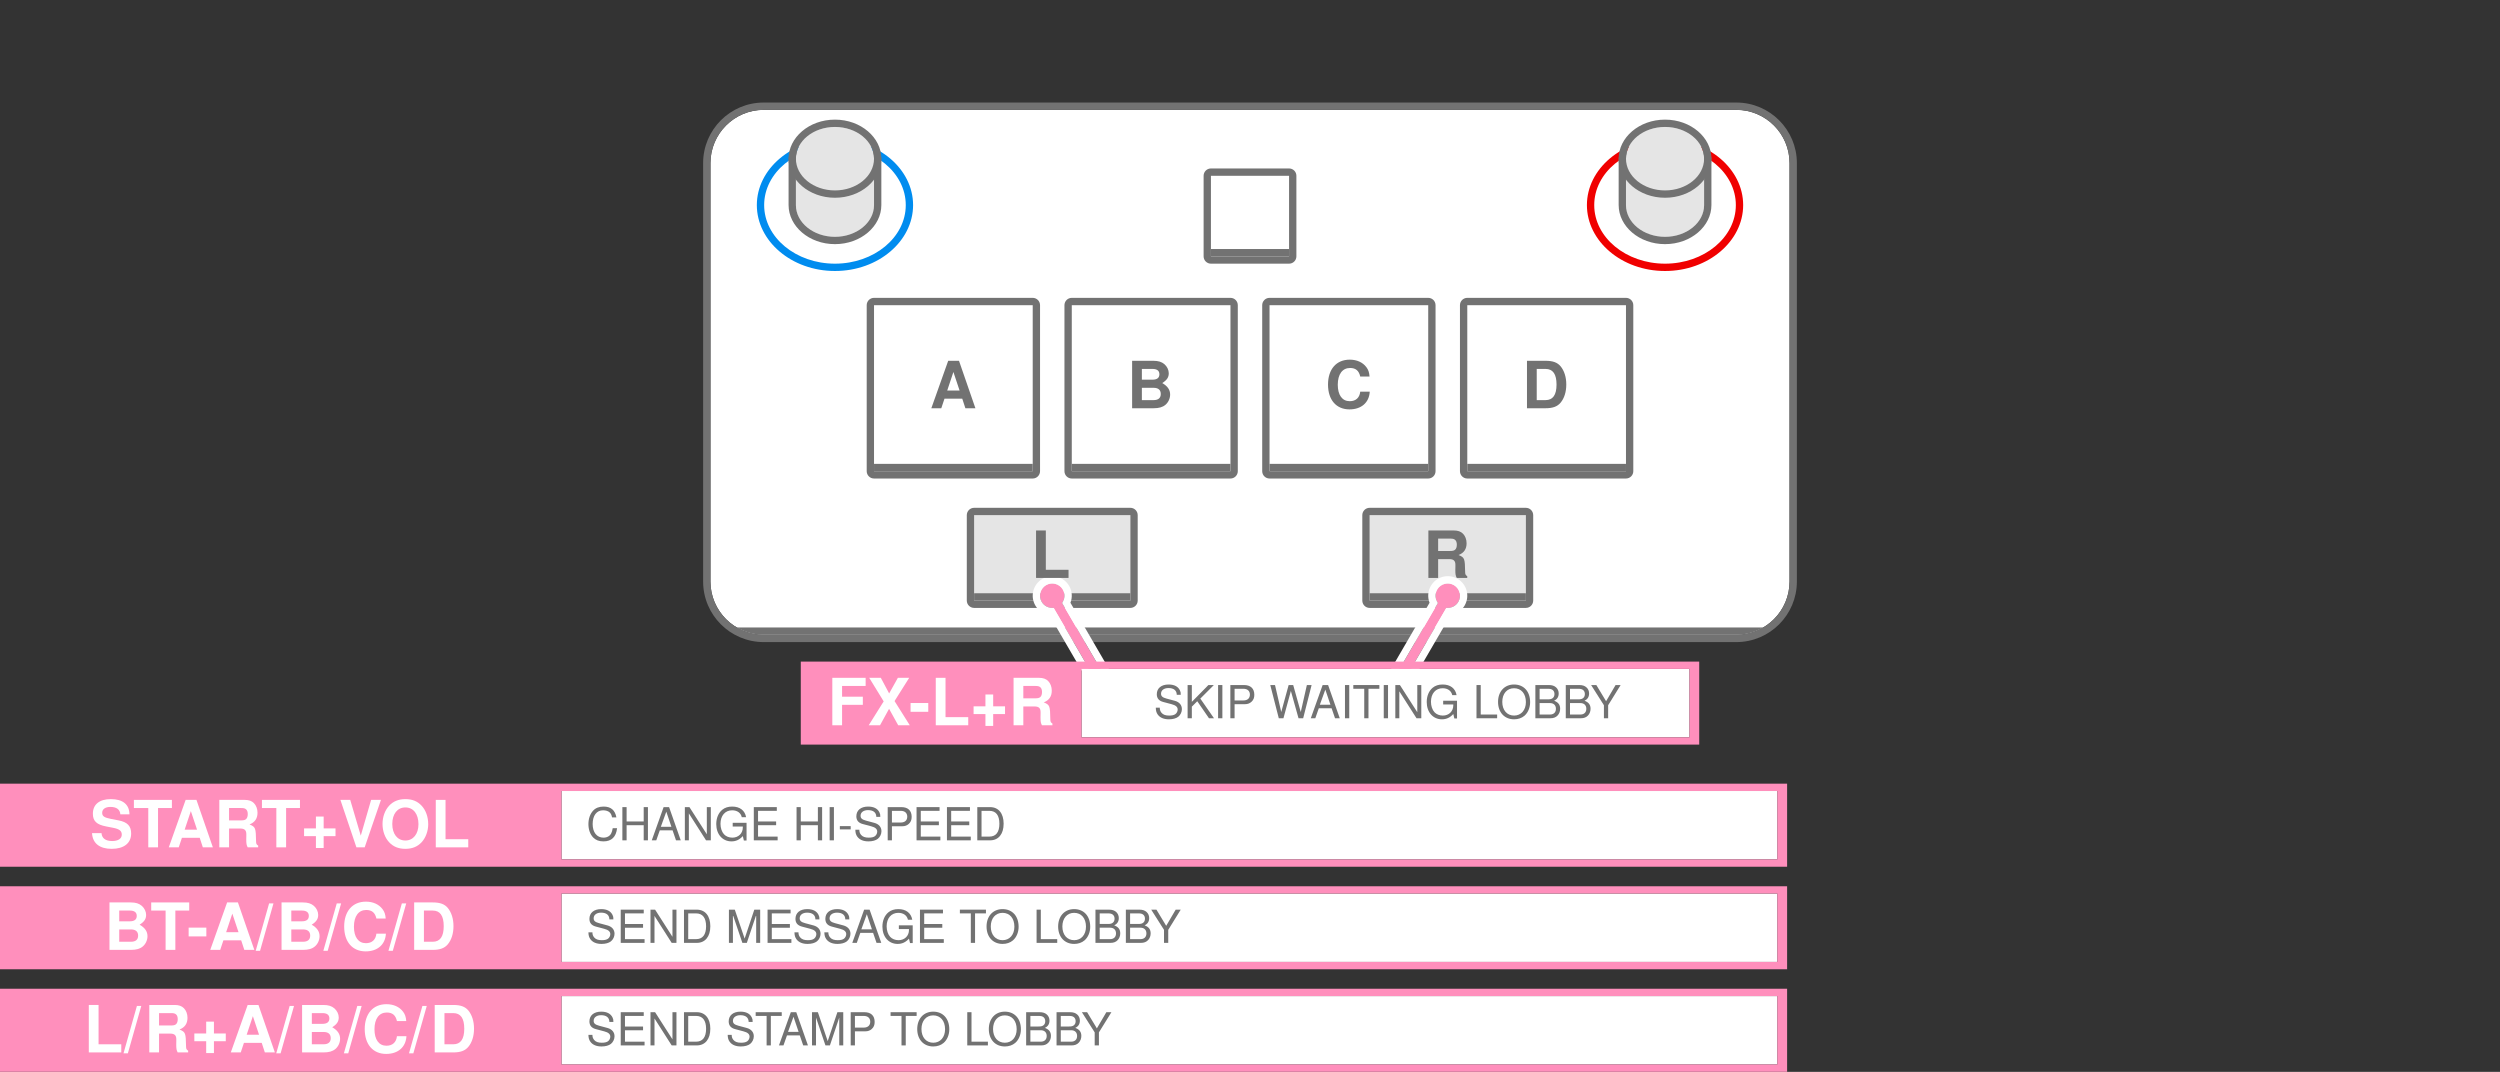 <?xml version="1.0" encoding="UTF-8" standalone="no"?>
<!DOCTYPE svg PUBLIC "-//W3C//DTD SVG 1.1//EN" "http://www.w3.org/Graphics/SVG/1.1/DTD/svg11.dtd">
<svg width="100%" height="100%" viewBox="0 0 3200 1372" version="1.1" xmlns="http://www.w3.org/2000/svg" xmlns:xlink="http://www.w3.org/1999/xlink" xml:space="preserve" xmlns:serif="http://www.serif.com/" style="fill-rule:evenodd;clip-rule:evenodd;stroke-linejoin:round;stroke-miterlimit:2;">
    <rect x="0" y="0" width="3200" height="1372" fill="#333333" stroke="none"/>
    <rect id="MATCHING_LOBBY" x="0" y="0" width="3200" height="1371.88" style="fill:none;"/>
    <clipPath id="_clip1">
        <rect x="0" y="0" width="3200" height="1371.88"/>
    </clipPath>
    <g clip-path="url(#_clip1)">
        <g id="STAMP">
            <rect x="718.75" y="1275" width="1556.25" height="87.5" style="fill:#fff;"/>
            <path d="M2287.5,1371.88L0,1371.88L0,1265.62L2287.5,1265.62L2287.5,1371.88ZM718.75,1362.5C955.393,1362.5 2275,1362.5 2275,1362.5L2275,1275C2224.99,1275 933.85,1275 718.75,1275L718.75,1362.5Z" style="fill:#ff8fbc;"/>
            <path d="M126.161,1286.36L113.672,1286.36L113.672,1347.1L155.245,1347.1L155.245,1336.69L126.161,1336.69L126.161,1286.36Z" style="fill:#fff;fill-rule:nonzero;"/>
            <path d="M175.25,1287.61L158.083,1348.27L163.667,1348.27L180.833,1287.61L175.25,1287.61Z" style="fill:#fff;fill-rule:nonzero;"/>
            <path d="M203.578,1323.02L217.918,1323.02C223.337,1323.02 225.671,1325.18 225.671,1330.19L225.671,1332.69C225.588,1334.27 225.588,1335.77 225.588,1336.69C225.588,1342.44 225.921,1344.19 227.422,1347.1L240.828,1347.1L240.828,1344.86C238.912,1343.78 238.163,1342.53 238.163,1339.86C237.83,1321.93 237.497,1321.1 229.753,1317.77C236.581,1315.11 239.995,1310.19 239.995,1302.77C239.995,1297.93 238.329,1293.52 235.415,1290.52C232.668,1287.69 228.837,1286.36 223.67,1286.36L191.089,1286.36L191.089,1347.1L203.578,1347.1L203.578,1323.02ZM203.578,1312.61L203.578,1296.77L218.668,1296.77C222.253,1296.77 223.67,1297.1 225.254,1298.35C226.755,1299.6 227.505,1301.69 227.505,1304.52C227.505,1307.44 226.755,1309.77 225.254,1311.03C223.837,1312.19 222.253,1312.61 218.668,1312.61L203.578,1312.61Z" style="fill:#fff;fill-rule:nonzero;"/>
            <path d="M288.995,1322.86L273.828,1322.86L273.828,1307.69L263.922,1307.69L263.922,1322.86L248.755,1322.86L248.755,1332.77L263.922,1332.77L263.922,1347.93L273.828,1347.93L273.828,1332.77L288.995,1332.77L288.995,1322.86Z" style="fill:#fff;fill-rule:nonzero;"/>
            <path d="M335,1334.85L339,1347.1L351.833,1347.1L330.833,1286.36L317,1286.36L295.417,1347.1L308.167,1347.1L312.25,1334.85L335,1334.85ZM331.583,1324.44L315.75,1324.44L323.667,1300.69L331.583,1324.44Z" style="fill:#fff;fill-rule:nonzero;"/>
            <path d="M370.75,1287.61L353.583,1348.27L359.167,1348.27L376.333,1287.61L370.75,1287.61Z" style="fill:#fff;fill-rule:nonzero;"/>
            <path d="M386.672,1347.1L414.001,1347.1C421.004,1347.1 425.67,1345.77 429.333,1342.69C432.997,1339.61 435.328,1334.53 435.328,1329.61C435.328,1323.6 432.164,1318.85 425.254,1314.86C431.247,1311.03 433.578,1307.52 433.578,1302.35C433.578,1298.1 431.497,1293.77 428.083,1290.77C424.503,1287.69 420.254,1286.36 413.751,1286.36L386.672,1286.36L386.672,1347.1ZM399.161,1296.77L412.751,1296.77C418.587,1296.77 421.589,1299.1 421.589,1303.6C421.589,1308.19 418.587,1310.53 412.751,1310.53L399.161,1310.53L399.161,1296.77ZM399.161,1320.93L414.085,1320.93C420.17,1320.93 423.339,1323.6 423.339,1328.85C423.339,1334.02 420.17,1336.69 414.084,1336.69L399.161,1336.69L399.161,1320.93Z" style="fill:#fff;fill-rule:nonzero;"/>
            <path d="M457.333,1287.61L440.167,1348.27L445.75,1348.27L462.917,1287.61L457.333,1287.61Z" style="fill:#fff;fill-rule:nonzero;"/>
            <path d="M519.995,1306.93C519.578,1301.68 518.495,1298.35 515.911,1294.93C511.245,1288.77 503.745,1285.36 494.661,1285.36C477.496,1285.36 466.839,1297.6 466.839,1317.27C466.839,1336.86 477.413,1349.02 494.328,1349.02C509.495,1349.02 519.495,1340.27 520.245,1326.36L508.078,1326.36C507.245,1334.11 502.411,1338.53 494.661,1338.53C484.995,1338.53 479.328,1330.69 479.328,1317.44C479.328,1304.02 485.245,1296.02 495.078,1296.02C502.328,1296.02 506.411,1299.52 508.078,1306.93L519.995,1306.93Z" style="fill:#fff;fill-rule:nonzero;"/>
            <path d="M540.667,1287.61L523.5,1348.27L529.083,1348.27L546.25,1287.61L540.667,1287.61Z" style="fill:#fff;fill-rule:nonzero;"/>
            <path d="M556.422,1347.1L580.166,1347.1C589.42,1347.1 595.254,1344.93 599.418,1340.02C604.164,1334.36 606.745,1326.19 606.745,1316.69C606.745,1307.27 604.164,1299.1 599.418,1293.35C595.254,1288.44 589.503,1286.36 580.166,1286.36L556.422,1286.36L556.422,1347.1ZM568.911,1336.69L568.911,1296.77L580.166,1296.77C589.587,1296.77 594.255,1303.35 594.255,1316.77C594.255,1330.11 589.587,1336.69 580.166,1336.69L568.911,1336.69Z" style="fill:#fff;fill-rule:nonzero;"/>
            <path d="M785.14,1308.09C785.14,1305.17 784.965,1304.35 784.033,1302.37C781.703,1297.47 776.744,1294.91 769.566,1294.91C760.23,1294.91 754.462,1299.68 754.462,1307.38C754.462,1312.58 757.2,1315.85 762.797,1317.3L773.359,1320.11C778.786,1321.51 781.179,1323.66 781.179,1326.99C781.179,1329.27 779.953,1331.6 778.144,1332.88C776.452,1334.11 773.768,1334.69 770.325,1334.69C765.657,1334.69 762.564,1333.58 760.522,1331.13C758.948,1329.27 758.249,1327.22 758.307,1324.6L753.179,1324.6C753.237,1328.51 753.995,1331.07 755.685,1333.41C758.598,1337.43 763.498,1339.47 769.975,1339.47C775.051,1339.47 779.194,1338.3 781.936,1336.21C784.79,1333.93 786.596,1330.14 786.596,1326.46C786.596,1321.21 783.334,1317.36 777.561,1315.79L766.882,1312.93C761.747,1311.53 759.88,1309.89 759.88,1306.63C759.88,1302.31 763.673,1299.45 769.391,1299.45C776.16,1299.45 779.953,1302.48 780.011,1308.09L785.14,1308.09Z" style="fill:#727272;fill-rule:nonzero;"/>
            <path d="M799.955,1318.76L823.113,1318.76L823.113,1313.98L799.955,1313.98L799.955,1300.38L823.988,1300.38L823.988,1295.61L794.537,1295.61L794.537,1338.13L825.038,1338.13L825.038,1333.35L799.955,1333.35L799.955,1318.76Z" style="fill:#727272;fill-rule:nonzero;"/>
            <path d="M865.871,1295.61L860.745,1295.61L860.745,1330.37L838.513,1295.61L832.629,1295.61L832.629,1338.13L837.755,1338.13L837.755,1303.65L859.753,1338.13L865.871,1338.13L865.871,1295.61Z" style="fill:#727272;fill-rule:nonzero;"/>
            <path d="M875.504,1338.13L891.892,1338.13C902.628,1338.13 909.213,1330.08 909.213,1316.84C909.213,1303.65 902.687,1295.61 891.892,1295.61L875.504,1295.61L875.504,1338.13ZM880.921,1333.35L880.921,1300.38L890.958,1300.38C899.361,1300.38 903.795,1306.04 903.795,1316.9C903.795,1327.69 899.361,1333.35 890.958,1333.35L880.921,1333.35Z" style="fill:#727272;fill-rule:nonzero;"/>
            <path d="M963.407,1308.09C963.407,1305.17 963.232,1304.35 962.3,1302.37C959.97,1297.47 955.01,1294.91 947.833,1294.91C938.496,1294.91 932.729,1299.68 932.729,1307.38C932.729,1312.58 935.467,1315.85 941.064,1317.3L951.626,1320.11C957.053,1321.51 959.445,1323.66 959.445,1326.99C959.445,1329.27 958.22,1331.6 956.411,1332.88C954.719,1334.11 952.034,1334.69 948.592,1334.69C943.923,1334.69 940.831,1333.58 938.788,1331.13C937.214,1329.27 936.515,1327.22 936.573,1324.6L931.445,1324.6C931.504,1328.51 932.262,1331.07 933.952,1333.41C936.865,1337.43 941.764,1339.47 948.241,1339.47C953.318,1339.47 957.461,1338.3 960.203,1336.21C963.057,1333.93 964.863,1330.14 964.863,1326.46C964.863,1321.21 961.601,1317.36 955.827,1315.79L945.149,1312.93C940.014,1311.53 938.146,1309.89 938.146,1306.63C938.146,1302.31 941.939,1299.45 947.658,1299.45C954.427,1299.45 958.22,1302.48 958.278,1308.09L963.407,1308.09Z" style="fill:#727272;fill-rule:nonzero;"/>
            <path d="M986.68,1300.38L1000.62,1300.38L1000.62,1295.61L967.262,1295.61L967.262,1300.38L981.262,1300.38L981.262,1338.13L986.68,1338.13L986.68,1300.38Z" style="fill:#727272;fill-rule:nonzero;"/>
            <path d="M1023.73,1325.35L1028.1,1338.13L1034.17,1338.13L1019.23,1295.61L1012.23,1295.61L997.067,1338.13L1002.84,1338.13L1007.33,1325.35L1023.73,1325.35ZM1022.21,1320.81L1008.68,1320.81L1015.68,1301.43L1022.21,1320.81Z" style="fill:#727272;fill-rule:nonzero;"/>
            <path d="M1062.28,1338.13L1074.25,1302.49L1074.25,1338.13L1079.37,1338.13L1079.37,1295.61L1071.85,1295.61L1059.48,1332.65L1046.88,1295.61L1039.36,1295.61L1039.36,1338.13L1044.49,1338.13L1044.49,1302.49L1056.57,1338.13L1062.28,1338.13Z" style="fill:#727272;fill-rule:nonzero;"/>
            <path d="M1094.31,1320.1L1107.67,1320.1C1110.99,1320.1 1113.62,1319.11 1115.89,1317.07C1118.46,1314.74 1119.56,1312 1119.56,1308.09C1119.56,1300.09 1114.84,1295.61 1106.44,1295.61L1088.89,1295.61L1088.89,1338.13L1094.31,1338.13L1094.31,1320.1ZM1094.31,1315.33L1094.31,1300.38L1105.62,1300.38C1110.82,1300.38 1113.91,1303.18 1113.91,1307.85C1113.91,1312.52 1110.82,1315.33 1105.62,1315.33L1094.31,1315.33Z" style="fill:#727272;fill-rule:nonzero;"/>
            <path d="M1159.35,1300.38L1173.29,1300.38L1173.29,1295.61L1139.93,1295.61L1139.93,1300.38L1153.93,1300.38L1153.93,1338.13L1159.35,1338.13L1159.35,1300.38Z" style="fill:#727272;fill-rule:nonzero;"/>
            <path d="M1194.53,1294.91C1182.33,1294.91 1174.05,1303.88 1174.05,1317.19C1174.05,1330.55 1182.27,1339.47 1194.58,1339.47C1199.78,1339.47 1204.33,1337.89 1207.77,1334.98C1212.38,1331.07 1215.11,1324.48 1215.11,1317.54C1215.11,1303.83 1207.01,1294.91 1194.53,1294.91ZM1194.53,1299.68C1203.74,1299.68 1209.69,1306.63 1209.69,1317.42C1209.69,1327.69 1203.57,1334.69 1194.58,1334.69C1185.48,1334.69 1179.47,1327.69 1179.47,1317.19C1179.47,1306.68 1185.48,1299.68 1194.53,1299.68Z" style="fill:#727272;fill-rule:nonzero;"/>
            <path d="M1243.52,1295.61L1238.1,1295.61L1238.1,1338.13L1264.52,1338.13L1264.52,1333.35L1243.52,1333.35L1243.52,1295.61Z" style="fill:#727272;fill-rule:nonzero;"/>
            <path d="M1286.17,1294.91C1273.97,1294.91 1265.69,1303.88 1265.69,1317.19C1265.69,1330.55 1273.91,1339.47 1286.23,1339.47C1291.42,1339.47 1295.97,1337.89 1299.41,1334.98C1304.02,1331.07 1306.76,1324.48 1306.76,1317.54C1306.76,1303.83 1298.65,1294.91 1286.17,1294.91ZM1286.17,1299.68C1295.39,1299.68 1301.34,1306.63 1301.34,1317.42C1301.34,1327.69 1295.21,1334.69 1286.23,1334.69C1277.12,1334.69 1271.11,1327.69 1271.11,1317.19C1271.11,1306.68 1277.12,1299.68 1286.17,1299.68Z" style="fill:#727272;fill-rule:nonzero;"/>
            <path d="M1313.47,1338.13L1332.66,1338.13C1336.69,1338.13 1339.66,1337.02 1341.93,1334.57C1344.03,1332.36 1345.2,1329.32 1345.2,1326C1345.2,1320.86 1342.87,1317.77 1337.44,1315.67C1341.35,1313.87 1343.33,1310.77 1343.33,1306.4C1343.33,1303.24 1342.16,1300.56 1339.95,1298.58C1337.68,1296.54 1334.82,1295.61 1330.73,1295.61L1313.47,1295.61L1313.47,1338.13ZM1318.89,1313.92L1318.89,1300.38L1329.39,1300.38C1332.43,1300.38 1334.12,1300.79 1335.58,1301.9C1337.1,1303.07 1337.91,1304.82 1337.91,1307.15C1337.91,1309.49 1337.1,1311.24 1335.58,1312.41C1334.12,1313.52 1332.43,1313.92 1329.39,1313.92L1318.89,1313.92ZM1318.89,1333.35L1318.89,1318.7L1332.13,1318.7C1336.92,1318.7 1339.78,1321.44 1339.78,1326.05C1339.78,1330.61 1336.92,1333.35 1332.13,1333.35L1318.89,1333.35Z" style="fill:#727272;fill-rule:nonzero;"/>
            <path d="M1352.38,1338.13L1371.57,1338.13C1375.59,1338.13 1378.57,1337.02 1380.84,1334.57C1382.94,1332.36 1384.11,1329.32 1384.11,1326C1384.11,1320.86 1381.77,1317.77 1376.35,1315.67C1380.26,1313.87 1382.24,1310.77 1382.24,1306.4C1382.24,1303.24 1381.07,1300.56 1378.86,1298.58C1376.59,1296.54 1373.73,1295.61 1369.64,1295.61L1352.38,1295.61L1352.38,1338.13ZM1357.8,1313.92L1357.8,1300.38L1368.3,1300.38C1371.34,1300.38 1373.03,1300.79 1374.49,1301.9C1376,1303.07 1376.82,1304.82 1376.82,1307.15C1376.82,1309.49 1376,1311.24 1374.49,1312.41C1373.03,1313.52 1371.34,1313.92 1368.3,1313.92L1357.8,1313.92ZM1357.8,1333.35L1357.8,1318.7L1371.04,1318.7C1375.83,1318.7 1378.69,1321.44 1378.69,1326.05C1378.69,1330.61 1375.83,1333.35 1371.04,1333.35L1357.8,1333.35Z" style="fill:#727272;fill-rule:nonzero;"/>
            <path d="M1406.62,1321.45L1422.61,1295.61L1416.13,1295.61L1404,1316.31L1391.52,1295.61L1384.81,1295.61L1401.2,1321.45L1401.2,1338.13L1406.62,1338.13L1406.62,1321.45Z" style="fill:#727272;fill-rule:nonzero;"/>
        </g>
        <g id="MESSAGE">
            <rect x="718.75" y="1143.75" width="1556.25" height="87.5" style="fill:#fff;"/>
            <path d="M2287.5,1240.62L0,1240.62L0,1134.38L2287.5,1134.38L2287.5,1240.62ZM718.75,1231.25C955.393,1231.25 2275,1231.25 2275,1231.25L2275,1143.75C2224.99,1143.75 933.85,1143.75 718.75,1143.75L718.75,1231.25Z" style="fill:#ff8fbc;"/>
            <path d="M140.13,1215.85L167.459,1215.85C174.462,1215.85 179.128,1214.52 182.792,1211.44C186.455,1208.36 188.786,1203.28 188.786,1198.36C188.786,1192.35 185.623,1187.6 178.712,1183.61C184.705,1179.78 187.036,1176.27 187.036,1171.1C187.036,1166.85 184.955,1162.52 181.541,1159.52C177.961,1156.44 173.713,1155.11 167.21,1155.11L140.13,1155.11L140.13,1215.85ZM152.62,1165.52L166.209,1165.52C172.045,1165.52 175.047,1167.85 175.047,1172.35C175.047,1176.94 172.045,1179.28 166.209,1179.28L152.62,1179.28L152.62,1165.52ZM152.62,1189.68L167.543,1189.68C173.629,1189.68 176.797,1192.35 176.797,1197.6C176.797,1202.77 173.629,1205.44 167.543,1205.44L152.62,1205.44L152.62,1189.68Z" style="fill:#fff;fill-rule:nonzero;"/>
            <path d="M224.453,1165.52L242.203,1165.52L242.203,1155.11L193.547,1155.11L193.547,1165.52L211.964,1165.52L211.964,1215.85L224.453,1215.85L224.453,1165.52Z" style="fill:#fff;fill-rule:nonzero;"/>
            <rect x="241.458" y="1187.36" width="22.667" height="11.24" style="fill:#fff;fill-rule:nonzero;"/>
            <path d="M308.708,1203.6L312.708,1215.85L325.542,1215.85L304.542,1155.11L290.708,1155.11L269.125,1215.85L281.875,1215.85L285.958,1203.6L308.708,1203.6ZM305.292,1193.19L289.458,1193.19L297.375,1169.44L305.292,1193.19Z" style="fill:#fff;fill-rule:nonzero;"/>
            <path d="M344.458,1156.36L327.292,1217.02L332.875,1217.02L350.042,1156.36L344.458,1156.36Z" style="fill:#fff;fill-rule:nonzero;"/>
            <path d="M360.38,1215.85L387.709,1215.85C394.712,1215.85 399.378,1214.52 403.042,1211.44C406.705,1208.36 409.036,1203.28 409.036,1198.36C409.036,1192.35 405.873,1187.6 398.962,1183.61C404.955,1179.78 407.286,1176.27 407.286,1171.1C407.286,1166.85 405.205,1162.52 401.791,1159.52C398.211,1156.44 393.963,1155.11 387.46,1155.11L360.38,1155.11L360.38,1215.85ZM372.87,1165.52L386.459,1165.52C392.295,1165.52 395.297,1167.85 395.297,1172.35C395.297,1176.94 392.295,1179.28 386.459,1179.28L372.87,1179.28L372.87,1165.52ZM372.87,1189.68L387.793,1189.68C393.879,1189.68 397.047,1192.35 397.047,1197.6C397.047,1202.77 393.879,1205.44 387.793,1205.44L372.87,1205.44L372.87,1189.68Z" style="fill:#fff;fill-rule:nonzero;"/>
            <path d="M431.042,1156.36L413.875,1217.02L419.458,1217.02L436.625,1156.36L431.042,1156.36Z" style="fill:#fff;fill-rule:nonzero;"/>
            <path d="M493.703,1175.68C493.286,1170.43 492.203,1167.1 489.62,1163.68C484.953,1157.52 477.453,1154.11 468.37,1154.11C451.205,1154.11 440.547,1166.35 440.547,1186.02C440.547,1205.61 451.121,1217.77 468.036,1217.77C483.203,1217.77 493.203,1209.02 493.953,1195.11L481.786,1195.11C480.953,1202.86 476.12,1207.28 468.37,1207.28C458.703,1207.28 453.036,1199.44 453.036,1186.19C453.036,1172.77 458.953,1164.77 468.786,1164.77C476.036,1164.77 480.12,1168.27 481.786,1175.68L493.703,1175.68Z" style="fill:#fff;fill-rule:nonzero;"/>
            <path d="M514.375,1156.36L497.208,1217.02L502.792,1217.02L519.958,1156.36L514.375,1156.36Z" style="fill:#fff;fill-rule:nonzero;"/>
            <path d="M530.13,1215.85L553.874,1215.85C563.128,1215.85 568.963,1213.68 573.126,1208.77C577.872,1203.11 580.453,1194.94 580.453,1185.44C580.453,1176.02 577.872,1167.85 573.126,1162.1C568.963,1157.19 563.212,1155.11 553.874,1155.11L530.13,1155.11L530.13,1215.85ZM542.62,1205.44L542.62,1165.52L553.874,1165.52C563.295,1165.52 567.964,1172.1 567.964,1185.52C567.964,1198.86 563.295,1205.44 553.874,1205.44L542.62,1205.44Z" style="fill:#fff;fill-rule:nonzero;"/>
            <path d="M785.14,1176.84C785.14,1173.92 784.965,1173.1 784.033,1171.12C781.703,1166.22 776.744,1163.66 769.566,1163.66C760.23,1163.66 754.462,1168.43 754.462,1176.13C754.462,1181.33 757.2,1184.6 762.797,1186.05L773.359,1188.86C778.786,1190.26 781.179,1192.41 781.179,1195.74C781.179,1198.02 779.953,1200.35 778.144,1201.63C776.452,1202.86 773.768,1203.44 770.325,1203.44C765.657,1203.44 762.564,1202.33 760.522,1199.88C758.948,1198.02 758.249,1195.97 758.307,1193.35L753.179,1193.35C753.237,1197.26 753.995,1199.82 755.685,1202.16C758.598,1206.18 763.498,1208.22 769.975,1208.22C775.051,1208.22 779.194,1207.05 781.936,1204.96C784.79,1202.68 786.596,1198.89 786.596,1195.21C786.596,1189.96 783.334,1186.11 777.561,1184.54L766.882,1181.68C761.747,1180.28 759.88,1178.64 759.88,1175.38C759.88,1171.06 763.673,1168.2 769.391,1168.2C776.16,1168.2 779.953,1171.23 780.011,1176.84L785.14,1176.84Z" style="fill:#727272;fill-rule:nonzero;"/>
            <path d="M799.955,1187.51L823.113,1187.51L823.113,1182.73L799.955,1182.73L799.955,1169.13L823.988,1169.13L823.988,1164.36L794.537,1164.36L794.537,1206.88L825.038,1206.88L825.038,1202.1L799.955,1202.1L799.955,1187.51Z" style="fill:#727272;fill-rule:nonzero;"/>
            <path d="M865.871,1164.36L860.745,1164.36L860.745,1199.12L838.513,1164.36L832.629,1164.36L832.629,1206.88L837.755,1206.88L837.755,1172.4L859.753,1206.88L865.871,1206.88L865.871,1164.36Z" style="fill:#727272;fill-rule:nonzero;"/>
            <path d="M875.504,1206.88L891.892,1206.88C902.628,1206.88 909.213,1198.83 909.213,1185.59C909.213,1172.4 902.687,1164.36 891.892,1164.36L875.504,1164.36L875.504,1206.88ZM880.921,1202.1L880.921,1169.13L890.958,1169.13C899.361,1169.13 903.795,1174.79 903.795,1185.65C903.795,1196.44 899.361,1202.1 890.958,1202.1L880.921,1202.1Z" style="fill:#727272;fill-rule:nonzero;"/>
            <path d="M955.942,1206.88L967.904,1171.24L967.904,1206.88L973.03,1206.88L973.03,1164.36L965.511,1164.36L953.142,1201.4L940.539,1164.36L933.02,1164.36L933.02,1206.88L938.146,1206.88L938.146,1171.24L950.224,1206.88L955.942,1206.88Z" style="fill:#727272;fill-rule:nonzero;"/>
            <path d="M987.905,1187.51L1011.06,1187.51L1011.06,1182.73L987.905,1182.73L987.905,1169.13L1011.94,1169.13L1011.94,1164.36L982.487,1164.36L982.487,1206.88L1012.99,1206.88L1012.99,1202.1L987.905,1202.1L987.905,1187.51Z" style="fill:#727272;fill-rule:nonzero;"/>
            <path d="M1048.87,1176.84C1048.87,1173.92 1048.69,1173.1 1047.76,1171.12C1045.43,1166.22 1040.47,1163.66 1033.29,1163.66C1023.96,1163.66 1018.19,1168.43 1018.19,1176.13C1018.19,1181.33 1020.93,1184.6 1026.52,1186.05L1037.08,1188.86C1042.51,1190.26 1044.9,1192.41 1044.9,1195.74C1044.9,1198.02 1043.68,1200.35 1041.87,1201.63C1040.18,1202.86 1037.49,1203.44 1034.05,1203.44C1029.38,1203.44 1026.29,1202.33 1024.25,1199.88C1022.67,1198.02 1021.97,1195.97 1022.03,1193.35L1016.9,1193.35C1016.96,1197.26 1017.72,1199.82 1019.41,1202.16C1022.32,1206.18 1027.22,1208.22 1033.7,1208.22C1038.78,1208.22 1042.92,1207.05 1045.66,1204.96C1048.52,1202.68 1050.32,1198.89 1050.32,1195.21C1050.32,1189.96 1047.06,1186.11 1041.29,1184.54L1030.61,1181.68C1025.47,1180.28 1023.61,1178.64 1023.61,1175.38C1023.61,1171.06 1027.4,1168.2 1033.12,1168.2C1039.88,1168.2 1043.68,1171.23 1043.74,1176.84L1048.87,1176.84Z" style="fill:#727272;fill-rule:nonzero;"/>
            <path d="M1087.13,1176.84C1087.13,1173.92 1086.96,1173.1 1086.03,1171.12C1083.69,1166.22 1078.74,1163.66 1071.56,1163.66C1062.22,1163.66 1056.45,1168.43 1056.45,1176.13C1056.45,1181.33 1059.19,1184.6 1064.79,1186.05L1075.35,1188.86C1080.78,1190.26 1083.17,1192.41 1083.17,1195.74C1083.17,1198.02 1081.94,1200.35 1080.14,1201.63C1078.44,1202.86 1075.76,1203.44 1072.32,1203.44C1067.65,1203.44 1064.56,1202.33 1062.51,1199.88C1060.94,1198.02 1060.24,1195.97 1060.3,1193.35L1055.17,1193.35C1055.23,1197.26 1055.99,1199.82 1057.68,1202.16C1060.59,1206.18 1065.49,1208.22 1071.97,1208.22C1077.04,1208.22 1081.19,1207.05 1083.93,1204.96C1086.78,1202.68 1088.59,1198.89 1088.59,1195.21C1088.59,1189.96 1085.33,1186.11 1079.55,1184.54L1068.87,1181.68C1063.74,1180.28 1061.87,1178.64 1061.87,1175.38C1061.87,1171.06 1065.66,1168.2 1071.38,1168.2C1078.15,1168.2 1081.94,1171.23 1082,1176.84L1087.13,1176.84Z" style="fill:#727272;fill-rule:nonzero;"/>
            <path d="M1117.58,1194.1L1121.96,1206.88L1128.03,1206.88L1113.09,1164.36L1106.09,1164.36L1090.92,1206.88L1096.7,1206.88L1101.19,1194.1L1117.58,1194.1ZM1116.07,1189.56L1102.53,1189.56L1109.53,1170.18L1116.07,1189.56Z" style="fill:#727272;fill-rule:nonzero;"/>
            <path d="M1168.27,1184.42L1150.54,1184.42L1150.54,1189.2L1163.49,1189.2L1163.49,1190.37C1163.49,1197.95 1157.89,1203.44 1150.13,1203.44C1145.81,1203.44 1141.9,1201.87 1139.4,1199.12C1136.6,1196.09 1134.9,1191.01 1134.9,1185.76C1134.9,1175.32 1140.86,1168.43 1149.84,1168.43C1156.31,1168.43 1160.98,1171.76 1162.15,1177.25L1167.69,1177.25C1166.17,1168.61 1159.64,1163.66 1149.9,1163.66C1144.7,1163.66 1140.51,1165 1137.18,1167.74C1132.23,1171.82 1129.49,1178.41 1129.49,1186.06C1129.49,1199.12 1137.47,1208.22 1148.96,1208.22C1154.74,1208.22 1159.29,1206.06 1163.49,1201.46L1164.83,1207.11L1168.27,1207.11L1168.27,1184.42Z" style="fill:#727272;fill-rule:nonzero;"/>
            <path d="M1182.97,1187.51L1206.13,1187.51L1206.13,1182.73L1182.97,1182.73L1182.97,1169.13L1207.01,1169.13L1207.01,1164.36L1177.55,1164.36L1177.55,1206.88L1208.06,1206.88L1208.06,1202.1L1182.97,1202.1L1182.97,1187.51Z" style="fill:#727272;fill-rule:nonzero;"/>
            <path d="M1248.07,1169.13L1262.01,1169.13L1262.01,1164.36L1228.65,1164.36L1228.65,1169.13L1242.65,1169.13L1242.65,1206.88L1248.07,1206.88L1248.07,1169.13Z" style="fill:#727272;fill-rule:nonzero;"/>
            <path d="M1283.25,1163.66C1271.06,1163.66 1262.78,1172.63 1262.78,1185.94C1262.78,1199.3 1271,1208.22 1283.31,1208.22C1288.5,1208.22 1293.05,1206.64 1296.5,1203.73C1301.1,1199.82 1303.84,1193.23 1303.84,1186.29C1303.84,1172.58 1295.74,1163.66 1283.25,1163.66ZM1283.25,1168.43C1292.47,1168.43 1298.42,1175.38 1298.42,1186.17C1298.42,1196.44 1292.29,1203.44 1283.31,1203.44C1274.21,1203.44 1268.2,1196.44 1268.2,1185.94C1268.2,1175.43 1274.21,1168.43 1283.25,1168.43Z" style="fill:#727272;fill-rule:nonzero;"/>
            <path d="M1332.25,1164.36L1326.83,1164.36L1326.83,1206.88L1353.25,1206.88L1353.25,1202.1L1332.25,1202.1L1332.25,1164.36Z" style="fill:#727272;fill-rule:nonzero;"/>
            <path d="M1374.89,1163.66C1362.7,1163.66 1354.42,1172.63 1354.42,1185.94C1354.42,1199.3 1362.64,1208.22 1374.95,1208.22C1380.14,1208.22 1384.69,1206.64 1388.14,1203.73C1392.74,1199.82 1395.48,1193.23 1395.48,1186.29C1395.48,1172.58 1387.38,1163.66 1374.89,1163.66ZM1374.89,1168.43C1384.11,1168.43 1390.06,1175.38 1390.06,1186.17C1390.06,1196.44 1383.94,1203.44 1374.95,1203.44C1365.85,1203.44 1359.84,1196.44 1359.84,1185.94C1359.84,1175.43 1365.85,1168.43 1374.89,1168.43Z" style="fill:#727272;fill-rule:nonzero;"/>
            <path d="M1402.19,1206.88L1421.38,1206.88C1425.41,1206.88 1428.39,1205.77 1430.66,1203.32C1432.76,1201.11 1433.92,1198.07 1433.92,1194.75C1433.92,1189.61 1431.59,1186.52 1426.17,1184.42C1430.07,1182.62 1432.06,1179.52 1432.06,1175.15C1432.06,1171.99 1430.89,1169.31 1428.68,1167.33C1426.4,1165.29 1423.54,1164.36 1419.46,1164.36L1402.19,1164.36L1402.19,1206.88ZM1407.61,1182.67L1407.61,1169.13L1418.12,1169.13C1421.15,1169.13 1422.84,1169.54 1424.3,1170.65C1425.82,1171.82 1426.64,1173.57 1426.64,1175.9C1426.64,1178.24 1425.82,1179.99 1424.3,1181.16C1422.84,1182.27 1421.15,1182.67 1418.12,1182.67L1407.61,1182.67ZM1407.61,1202.1L1407.61,1187.45L1420.86,1187.45C1425.64,1187.45 1428.5,1190.19 1428.5,1194.8C1428.5,1199.36 1425.64,1202.1 1420.86,1202.1L1407.61,1202.1Z" style="fill:#727272;fill-rule:nonzero;"/>
            <path d="M1441.1,1206.88L1460.29,1206.88C1464.32,1206.88 1467.3,1205.77 1469.57,1203.32C1471.66,1201.11 1472.83,1198.07 1472.83,1194.75C1472.83,1189.61 1470.5,1186.52 1465.08,1184.42C1468.98,1182.62 1470.96,1179.52 1470.96,1175.15C1470.96,1171.99 1469.8,1169.31 1467.58,1167.33C1465.31,1165.29 1462.45,1164.36 1458.37,1164.36L1441.1,1164.36L1441.1,1206.88ZM1446.52,1182.67L1446.52,1169.13L1457.03,1169.13C1460.06,1169.13 1461.75,1169.54 1463.21,1170.65C1464.73,1171.82 1465.55,1173.57 1465.55,1175.9C1465.55,1178.24 1464.73,1179.99 1463.21,1181.16C1461.75,1182.27 1460.06,1182.67 1457.03,1182.67L1446.52,1182.67ZM1446.52,1202.1L1446.52,1187.45L1459.77,1187.45C1464.55,1187.45 1467.41,1190.19 1467.41,1194.8C1467.41,1199.36 1464.55,1202.1 1459.77,1202.1L1446.52,1202.1Z" style="fill:#727272;fill-rule:nonzero;"/>
            <path d="M1495.35,1190.2L1511.33,1164.36L1504.86,1164.36L1492.73,1185.06L1480.25,1164.36L1473.54,1164.36L1489.93,1190.2L1489.93,1206.88L1495.35,1206.88L1495.35,1190.2Z" style="fill:#727272;fill-rule:nonzero;"/>
        </g>
        <g id="HISPEED">
            <rect x="718.75" y="1012.5" width="1556.25" height="87.5" style="fill:#fff;"/>
            <path d="M2287.5,1109.38L0,1109.38L0,1003.12L2287.5,1003.12L2287.5,1109.38ZM718.75,1100C955.393,1100 2275,1100 2275,1100L2275,1012.5C2224.99,1012.5 933.85,1012.5 718.75,1012.5L718.75,1100Z" style="fill:#ff8fbc;"/>
            <path d="M165.705,1042.35C165.622,1029.77 157.212,1022.86 141.874,1022.86C127.29,1022.86 118.88,1029.69 118.88,1041.52C118.88,1050.94 123.626,1055.52 135.955,1057.86L144.459,1059.52C152.796,1061.11 155.88,1063.44 155.88,1068.36C155.88,1073.44 151.212,1076.53 143.625,1076.53C135.122,1076.53 130.37,1072.94 129.954,1066.44L117.797,1066.44C118.547,1079.44 127.456,1086.52 142.958,1086.52C158.628,1086.52 167.87,1079.27 167.87,1066.86C167.87,1057.27 163.041,1052.27 151.795,1050.1L142.291,1048.27C133.371,1046.52 130.786,1044.77 130.786,1040.35C130.786,1035.77 134.788,1032.85 141.291,1032.85C149.211,1032.85 153.629,1036.18 154.046,1042.35L165.705,1042.35Z" style="fill:#fff;fill-rule:nonzero;"/>
            <path d="M202.286,1034.27L220.036,1034.27L220.036,1023.86L171.38,1023.86L171.38,1034.27L189.797,1034.27L189.797,1084.6L202.286,1084.6L202.286,1034.27Z" style="fill:#fff;fill-rule:nonzero;"/>
            <path d="M255.625,1072.35L259.625,1084.6L272.458,1084.6L251.458,1023.86L237.625,1023.86L216.042,1084.6L228.792,1084.6L232.875,1072.35L255.625,1072.35ZM252.208,1061.94L236.375,1061.94L244.292,1038.19L252.208,1061.94Z" style="fill:#fff;fill-rule:nonzero;"/>
            <path d="M293.203,1060.52L307.543,1060.52C312.962,1060.52 315.296,1062.68 315.296,1067.69L315.296,1070.19C315.213,1071.77 315.213,1073.27 315.213,1074.19C315.213,1079.94 315.546,1081.69 317.047,1084.6L330.453,1084.6L330.453,1082.36C328.537,1081.28 327.788,1080.03 327.788,1077.36C327.455,1059.43 327.122,1058.6 319.378,1055.27C326.206,1052.61 329.62,1047.69 329.62,1040.27C329.62,1035.43 327.954,1031.02 325.04,1028.02C322.293,1025.19 318.462,1023.86 313.295,1023.86L280.714,1023.86L280.714,1084.6L293.203,1084.6L293.203,1060.52ZM293.203,1050.11L293.203,1034.27L308.293,1034.27C311.878,1034.27 313.295,1034.6 314.879,1035.85C316.38,1037.1 317.13,1039.19 317.13,1042.02C317.13,1044.94 316.38,1047.27 314.879,1048.53C313.462,1049.69 311.878,1050.11 308.293,1050.11L293.203,1050.11Z" style="fill:#fff;fill-rule:nonzero;"/>
            <path d="M366.203,1034.27L383.953,1034.27L383.953,1023.86L335.297,1023.86L335.297,1034.27L353.714,1034.27L353.714,1084.6L366.203,1084.6L366.203,1034.27Z" style="fill:#fff;fill-rule:nonzero;"/>
            <path d="M429.453,1060.36L414.286,1060.36L414.286,1045.19L404.38,1045.19L404.38,1060.36L389.214,1060.36L389.214,1070.27L404.38,1070.27L404.38,1085.43L414.286,1085.43L414.286,1070.27L429.453,1070.27L429.453,1060.36Z" style="fill:#fff;fill-rule:nonzero;"/>
            <path d="M466.792,1084.6L487.625,1023.86L475.042,1023.86L461.792,1069.61L448.292,1023.86L435.708,1023.86L456.208,1084.6L466.792,1084.6Z" style="fill:#fff;fill-rule:nonzero;"/>
            <path d="M518.792,1022.86C510.289,1022.86 503.287,1025.69 498.123,1031.27C492.711,1037.1 489.63,1045.6 489.63,1054.69C489.63,1063.77 492.711,1072.36 498.123,1078.11C503.37,1083.77 510.206,1086.52 518.875,1086.52C527.544,1086.52 534.38,1083.77 539.627,1078.11C544.872,1072.53 548.12,1063.69 548.12,1055.1C548.12,1045.6 545.039,1037.02 539.627,1031.27C534.296,1025.52 527.628,1022.86 518.792,1022.86ZM518.875,1033.52C529.128,1033.52 535.63,1041.85 535.63,1055.02C535.63,1067.52 528.878,1075.86 518.875,1075.86C508.705,1075.86 502.12,1067.52 502.12,1054.69C502.12,1041.85 508.705,1033.52 518.875,1033.52Z" style="fill:#fff;fill-rule:nonzero;"/>
            <path d="M570.286,1023.86L557.797,1023.86L557.797,1084.6L599.37,1084.6L599.37,1074.19L570.286,1074.19L570.286,1023.86Z" style="fill:#fff;fill-rule:nonzero;"/>
            <path d="M788.988,1046.29C787.296,1036.95 781.93,1032.41 772.596,1032.41C766.88,1032.41 762.271,1034.21 759.121,1037.71C755.276,1041.91 753.179,1047.98 753.179,1054.86C753.179,1061.86 755.334,1067.87 759.296,1072.02C762.621,1075.39 766.821,1076.97 772.363,1076.97C782.746,1076.97 788.58,1071.37 789.863,1060.11L784.263,1060.11C783.796,1063.03 783.213,1065.02 782.338,1066.71C780.588,1070.21 776.971,1072.19 772.421,1072.19C763.963,1072.19 758.596,1065.42 758.596,1054.8C758.596,1043.89 763.671,1037.18 771.955,1037.18C775.396,1037.18 778.605,1038.18 780.355,1039.87C781.93,1041.33 782.805,1043.08 783.446,1046.29L788.988,1046.29Z" style="fill:#727272;fill-rule:nonzero;"/>
            <path d="M823.937,1056.26L823.937,1075.63L829.355,1075.63L829.355,1033.11L823.937,1033.11L823.937,1051.48L802.055,1051.48L802.055,1033.11L796.637,1033.11L796.637,1075.63L802.055,1075.63L802.055,1056.26L823.937,1056.26Z" style="fill:#727272;fill-rule:nonzero;"/>
            <path d="M860.917,1062.85L865.292,1075.63L871.358,1075.63L856.425,1033.11L849.425,1033.11L834.258,1075.63L840.033,1075.63L844.525,1062.85L860.917,1062.85ZM859.4,1058.31L845.867,1058.31L852.867,1038.93L859.4,1058.31Z" style="fill:#727272;fill-rule:nonzero;"/>
            <path d="M909.855,1033.11L904.729,1033.11L904.729,1067.87L882.497,1033.11L876.612,1033.11L876.612,1075.63L881.738,1075.63L881.738,1041.15L903.737,1075.63L909.855,1075.63L909.855,1033.11Z" style="fill:#727272;fill-rule:nonzero;"/>
            <path d="M955.588,1053.17L937.855,1053.17L937.855,1057.95L950.805,1057.95L950.805,1059.12C950.805,1066.7 945.205,1072.19 937.446,1072.19C933.13,1072.19 929.221,1070.62 926.713,1067.87C923.913,1064.84 922.221,1059.76 922.221,1054.51C922.221,1044.07 928.171,1037.18 937.155,1037.18C943.63,1037.18 948.296,1040.51 949.463,1046L955.005,1046C953.488,1037.36 946.955,1032.41 937.213,1032.41C932.021,1032.41 927.821,1033.75 924.496,1036.49C919.542,1040.57 916.804,1047.16 916.804,1054.81C916.804,1067.87 924.788,1076.97 936.28,1076.97C942.055,1076.97 946.605,1074.81 950.805,1070.21L952.146,1075.86L955.588,1075.86L955.588,1053.17Z" style="fill:#727272;fill-rule:nonzero;"/>
            <path d="M970.288,1056.26L993.446,1056.26L993.446,1051.48L970.288,1051.48L970.288,1037.88L994.321,1037.88L994.321,1033.11L964.87,1033.11L964.87,1075.63L995.371,1075.63L995.371,1070.85L970.288,1070.85L970.288,1056.26Z" style="fill:#727272;fill-rule:nonzero;"/>
            <path d="M1046.89,1056.26L1046.89,1075.63L1052.31,1075.63L1052.31,1033.11L1046.89,1033.11L1046.89,1051.48L1025.01,1051.48L1025.01,1033.11L1019.59,1033.11L1019.59,1075.63L1025.01,1075.63L1025.01,1056.26L1046.89,1056.26Z" style="fill:#727272;fill-rule:nonzero;"/>
            <rect x="1061.94" y="1033.11" width="5.476" height="42.518" style="fill:#727272;fill-rule:nonzero;"/>
            <rect x="1075" y="1057.43" width="13.876" height="4.193" style="fill:#727272;fill-rule:nonzero;"/>
            <path d="M1126.8,1045.59C1126.8,1042.67 1126.62,1041.85 1125.69,1039.87C1123.36,1034.97 1118.4,1032.41 1111.23,1032.41C1101.89,1032.41 1096.12,1037.18 1096.12,1044.88C1096.12,1050.08 1098.86,1053.35 1104.46,1054.8L1115.02,1057.61C1120.44,1059.01 1122.84,1061.16 1122.84,1064.49C1122.84,1066.77 1121.61,1069.1 1119.8,1070.38C1118.11,1071.61 1115.43,1072.19 1111.98,1072.19C1107.32,1072.19 1104.22,1071.08 1102.18,1068.63C1100.61,1066.77 1099.91,1064.72 1099.96,1062.1L1094.84,1062.1C1094.89,1066.01 1095.65,1068.57 1097.34,1070.91C1100.26,1074.93 1105.16,1076.97 1111.63,1076.97C1116.71,1076.97 1120.85,1075.8 1123.59,1073.71C1126.45,1071.43 1128.26,1067.64 1128.26,1063.96C1128.26,1058.71 1124.99,1054.86 1119.22,1053.29L1108.54,1050.43C1103.4,1049.03 1101.54,1047.39 1101.54,1044.13C1101.54,1039.81 1105.33,1036.95 1111.05,1036.95C1117.82,1036.95 1121.61,1039.98 1121.67,1045.59L1126.8,1045.59Z" style="fill:#727272;fill-rule:nonzero;"/>
            <path d="M1141.67,1057.6L1155.04,1057.6C1158.36,1057.6 1160.99,1056.61 1163.26,1054.57C1165.82,1052.24 1166.93,1049.5 1166.93,1045.59C1166.93,1037.59 1162.21,1033.11 1153.81,1033.11L1136.25,1033.11L1136.25,1075.63L1141.67,1075.63L1141.67,1057.6ZM1141.67,1052.83L1141.67,1037.88L1152.99,1037.88C1158.19,1037.88 1161.28,1040.68 1161.28,1045.35C1161.28,1050.02 1158.19,1052.83 1152.99,1052.83L1141.67,1052.83Z" style="fill:#727272;fill-rule:nonzero;"/>
            <path d="M1178.6,1056.26L1201.76,1056.26L1201.76,1051.48L1178.6,1051.48L1178.6,1037.88L1202.63,1037.88L1202.63,1033.11L1173.18,1033.11L1173.18,1075.63L1203.68,1075.63L1203.68,1070.85L1178.6,1070.85L1178.6,1056.26Z" style="fill:#727272;fill-rule:nonzero;"/>
            <path d="M1217.51,1056.26L1240.66,1056.26L1240.66,1051.48L1217.51,1051.48L1217.51,1037.88L1241.54,1037.88L1241.54,1033.11L1212.09,1033.11L1212.09,1075.63L1242.59,1075.63L1242.59,1070.85L1217.51,1070.85L1217.51,1056.26Z" style="fill:#727272;fill-rule:nonzero;"/>
            <path d="M1250.94,1075.63L1267.33,1075.63C1278.06,1075.63 1284.65,1067.58 1284.65,1054.34C1284.65,1041.15 1278.12,1033.11 1267.33,1033.11L1250.94,1033.11L1250.94,1075.63ZM1256.36,1070.85L1256.36,1037.88L1266.39,1037.88C1274.79,1037.88 1279.23,1043.54 1279.23,1054.4C1279.23,1065.19 1274.79,1070.85 1266.39,1070.85L1256.36,1070.85Z" style="fill:#727272;fill-rule:nonzero;"/>
        </g>
        <g id="CON">
            <path id="BACKGROUND" d="M2290.62,208.786L2290.62,744.339C2290.62,781.958 2260.08,812.5 2222.46,812.5L977.536,812.5C939.917,812.5 909.375,781.958 909.375,744.339L909.375,208.786C909.375,171.167 939.917,140.625 977.536,140.625L2222.46,140.625C2260.08,140.625 2290.62,171.167 2290.62,208.786Z" style="fill:#fff;"/>
            <clipPath id="_clip2">
                <path d="M2290.62,208.786L2290.62,744.339C2290.62,781.958 2260.08,812.5 2222.46,812.5L977.536,812.5C939.917,812.5 909.375,781.958 909.375,744.339L909.375,208.786C909.375,171.167 939.917,140.625 977.536,140.625L2222.46,140.625C2260.08,140.625 2290.62,171.167 2290.62,208.786Z"/>
            </clipPath>
            <g clip-path="url(#_clip2)">
                <rect x="942.272" y="803.125" width="1315.46" height="9.375" style="fill:#727272;"/>
            </g>
            <path d="M2300,208.786L2300,744.339C2300,787.132 2265.26,821.875 2222.46,821.875L977.536,821.875C934.743,821.875 900,787.132 900,744.339L900,208.786C900,165.993 934.743,131.25 977.536,131.25L2222.46,131.25C2265.26,131.25 2300,165.993 2300,208.786ZM2290.62,208.786C2290.62,171.167 2260.08,140.625 2222.46,140.625L977.536,140.625C939.917,140.625 909.375,171.167 909.375,208.786L909.375,744.339C909.375,781.958 939.917,812.5 977.536,812.5L2222.46,812.5C2260.08,812.5 2290.62,781.958 2290.62,744.339L2290.62,208.786Z" style="fill:#727272;"/>
            <g id="KNOB-L">
                <path d="M1068.75,178.125C1124.38,178.125 1168.75,216.46 1168.75,262.5C1168.75,308.54 1124.38,346.875 1068.75,346.875C1013.12,346.875 968.75,308.54 968.75,262.5C968.75,216.46 1013.12,178.125 1068.75,178.125ZM1068.75,187.5C1018.73,187.5 978.125,221.106 978.125,262.5C978.125,303.894 1018.73,337.5 1068.75,337.5C1118.77,337.5 1159.38,303.894 1159.38,262.5C1159.38,221.106 1118.77,187.5 1068.75,187.5Z" style="fill:#008cef;"/>
                <path d="M1018.75,262.5L1018.75,203.125L1118.75,203.125L1118.75,262.5C1118.75,284.922 1096.35,303.125 1068.75,303.125C1041.15,303.125 1018.75,284.922 1018.75,262.5Z" style="fill:#e5e5e5;"/>
                <path d="M1009.38,262.5L1009.38,203.125C1009.38,197.947 1013.57,193.75 1018.75,193.75L1118.75,193.75C1123.93,193.75 1128.12,197.947 1128.12,203.125L1128.12,262.5C1128.12,289.516 1102,312.5 1068.75,312.5C1035.5,312.5 1009.38,289.516 1009.38,262.5ZM1018.75,262.5C1018.75,284.922 1041.15,303.125 1068.75,303.125C1096.35,303.125 1118.75,284.922 1118.75,262.5L1118.75,203.125L1018.75,203.125L1018.75,262.5Z" style="fill:#727272;"/>
                <ellipse cx="1068.75" cy="203.125" rx="50" ry="40.625" style="fill:#e5e5e5;"/>
                <path d="M1068.75,153.125C1102,153.125 1128.12,176.109 1128.12,203.125C1128.12,230.141 1102,253.125 1068.75,253.125C1035.5,253.125 1009.38,230.141 1009.38,203.125C1009.38,176.109 1035.5,153.125 1068.75,153.125ZM1068.75,162.5C1041.15,162.5 1018.75,180.703 1018.75,203.125C1018.75,225.547 1041.15,243.75 1068.75,243.75C1096.35,243.75 1118.75,225.547 1118.75,203.125C1118.75,180.703 1096.35,162.5 1068.75,162.5Z" style="fill:#727272;"/>
            </g>
            <g id="KNOB-R">
                <path d="M2131.25,178.125C2186.88,178.125 2231.25,216.46 2231.25,262.5C2231.25,308.54 2186.88,346.875 2131.25,346.875C2075.62,346.875 2031.25,308.54 2031.25,262.5C2031.25,216.46 2075.62,178.125 2131.25,178.125ZM2131.25,187.5C2081.23,187.5 2040.62,221.106 2040.62,262.5C2040.62,303.894 2081.23,337.5 2131.25,337.5C2181.27,337.5 2221.88,303.894 2221.88,262.5C2221.88,221.106 2181.27,187.5 2131.25,187.5Z" style="fill:#f00000;"/>
                <path d="M2181.25,262.5L2181.25,203.125L2081.25,203.125L2081.25,262.5C2081.25,284.922 2103.65,303.125 2131.25,303.125C2158.85,303.125 2181.25,284.922 2181.25,262.5Z" style="fill:#e5e5e5;"/>
                <path d="M2190.62,262.5C2190.62,289.516 2164.5,312.5 2131.25,312.5C2098,312.5 2071.88,289.516 2071.88,262.5L2071.88,203.125C2071.88,197.947 2076.07,193.75 2081.25,193.75L2181.25,193.75C2186.43,193.75 2190.62,197.947 2190.62,203.125L2190.62,262.5ZM2181.25,262.5L2181.25,203.125L2081.25,203.125L2081.25,262.5C2081.25,284.922 2103.65,303.125 2131.25,303.125C2158.85,303.125 2181.25,284.922 2181.25,262.5Z" style="fill:#727272;"/>
                <ellipse cx="2131.25" cy="203.125" rx="50" ry="40.625" style="fill:#e5e5e5;"/>
                <path d="M2131.25,153.125C2164.5,153.125 2190.62,176.109 2190.62,203.125C2190.62,230.141 2164.5,253.125 2131.25,253.125C2098,253.125 2071.88,230.141 2071.88,203.125C2071.88,176.109 2098,153.125 2131.25,153.125ZM2131.25,162.5C2103.65,162.5 2081.25,180.703 2081.25,203.125C2081.25,225.547 2103.65,243.75 2131.25,243.75C2158.85,243.75 2181.25,225.547 2181.25,203.125C2181.25,180.703 2158.85,162.5 2131.25,162.5Z" style="fill:#727272;"/>
            </g>
            <g id="BT-A">
                <rect x="1118.75" y="390.625" width="203.125" height="212.5" style="fill:#fff;"/>
                <path d="M1331.25,390.625L1331.25,603.125C1331.25,608.303 1327.05,612.5 1321.88,612.5L1118.75,612.5C1113.57,612.5 1109.38,608.303 1109.38,603.125L1109.38,390.625C1109.38,385.447 1113.57,381.25 1118.75,381.25L1321.88,381.25C1327.05,381.25 1331.25,385.447 1331.25,390.625ZM1321.88,390.625L1118.75,390.625L1118.75,603.125L1321.88,603.125L1321.88,390.625Z" style="fill:#727272;"/>
                <rect x="1118.75" y="593.75" width="203.125" height="9.375" style="fill:#727272;"/>
            </g>
            <g id="BT-B">
                <rect x="1371.88" y="390.625" width="203.125" height="212.5" style="fill:#fff;"/>
                <path d="M1584.38,390.625L1584.38,603.125C1584.38,608.303 1580.18,612.5 1575,612.5L1371.88,612.5C1366.7,612.5 1362.5,608.303 1362.5,603.125L1362.5,390.625C1362.5,385.447 1366.7,381.25 1371.88,381.25L1575,381.25C1580.18,381.25 1584.38,385.447 1584.38,390.625ZM1575,390.625L1371.88,390.625L1371.88,603.125L1575,603.125L1575,390.625Z" style="fill:#727272;"/>
                <rect x="1371.88" y="593.75" width="203.125" height="9.375" style="fill:#727272;"/>
            </g>
            <g id="BT-C">
                <rect x="1625" y="390.625" width="203.125" height="212.5" style="fill:#fff;"/>
                <path d="M1837.5,390.625L1837.5,603.125C1837.5,608.303 1833.3,612.5 1828.12,612.5L1625,612.5C1619.82,612.5 1615.62,608.303 1615.62,603.125L1615.62,390.625C1615.62,385.447 1619.82,381.25 1625,381.25L1828.12,381.25C1833.3,381.25 1837.5,385.447 1837.5,390.625ZM1828.12,390.625L1625,390.625L1625,603.125L1828.12,603.125L1828.12,390.625Z" style="fill:#727272;"/>
                <rect x="1625" y="593.75" width="203.125" height="9.375" style="fill:#727272;"/>
            </g>
            <g id="BT-D">
                <rect x="1878.12" y="390.625" width="203.125" height="212.5" style="fill:#fff;"/>
                <path d="M1878.12,381.25L2081.25,381.25C2086.43,381.25 2090.62,385.447 2090.62,390.625L2090.62,603.125C2090.62,608.303 2086.43,612.5 2081.25,612.5L1878.12,612.5C1872.95,612.5 1868.75,608.303 1868.75,603.125L1868.75,390.625C1868.75,385.447 1872.95,381.25 1878.12,381.25ZM1878.12,390.625L1878.12,603.125L2081.25,603.125L2081.25,390.625L1878.12,390.625Z" style="fill:#727272;"/>
                <rect x="1878.12" y="593.75" width="203.125" height="9.375" style="fill:#727272;"/>
            </g>
            <g id="FX-L">
                <rect x="1246.88" y="659.375" width="200" height="109.375" style="fill:#e5e5e5;"/>
                <path d="M1456.25,659.375L1456.25,768.75C1456.25,773.928 1452.05,778.125 1446.88,778.125L1246.88,778.125C1241.7,778.125 1237.5,773.928 1237.5,768.75L1237.5,659.375C1237.5,654.197 1241.7,650 1246.88,650L1446.88,650C1452.05,650 1456.25,654.197 1456.25,659.375ZM1446.88,659.375L1246.88,659.375L1246.88,768.75L1446.88,768.75L1446.88,659.375Z" style="fill:#727272;"/>
                <rect x="1246.88" y="759.375" width="200" height="9.375" style="fill:#727272;"/>
            </g>
            <g id="FX-R">
                <rect x="1753.12" y="659.375" width="200" height="109.375" style="fill:#e5e5e5;"/>
                <path d="M1753.12,650L1953.12,650C1958.3,650 1962.5,654.197 1962.5,659.375L1962.5,768.75C1962.5,773.928 1958.3,778.125 1953.12,778.125L1753.12,778.125C1747.95,778.125 1743.75,773.928 1743.75,768.75L1743.75,659.375C1743.75,654.197 1747.95,650 1753.12,650ZM1753.12,659.375L1753.12,768.75L1953.12,768.75L1953.12,659.375L1753.12,659.375Z" style="fill:#727272;"/>
                <rect x="1753.12" y="759.375" width="200" height="9.375" style="fill:#727272;"/>
            </g>
            <g id="START">
                <rect x="1550" y="225" width="100" height="103.125" style="fill:#fff;"/>
                <path d="M1659.38,225L1659.38,328.125C1659.38,333.303 1655.18,337.5 1650,337.5L1550,337.5C1544.82,337.5 1540.62,333.303 1540.62,328.125L1540.62,225C1540.62,219.822 1544.82,215.625 1550,215.625L1650,215.625C1655.18,215.625 1659.38,219.822 1659.38,225ZM1650,225L1550,225L1550,328.125L1650,328.125L1650,225Z" style="fill:#727272;"/>
                <rect x="1550" y="318.75" width="100" height="9.375" style="fill:#727272;"/>
            </g>
        </g>
        <path id="FX-L_ANCHOR" d="M1348.62,778.029C1342.64,778.698 1336.54,775.857 1333.34,770.313C1329.03,762.844 1331.59,753.28 1339.06,748.969C1346.53,744.657 1356.1,747.219 1360.41,754.688C1363.61,760.232 1363.02,766.931 1359.45,771.779L1449.66,926.879L1438.84,933.129L1348.62,778.029Z" style="fill:#ff8fbc;"/>
        <path d="M1343.12,787.213C1335.87,786.107 1329.17,781.839 1325.22,775C1318.33,763.051 1322.43,747.749 1334.38,740.85C1346.32,733.951 1361.63,738.051 1368.53,750C1372.47,756.826 1372.82,764.745 1370.17,771.565L1457.77,922.166C1459.02,924.319 1459.36,926.883 1458.72,929.291C1458.08,931.699 1456.51,933.752 1454.35,934.998L1443.52,941.248C1439.05,943.831 1433.33,942.308 1430.73,937.843L1343.12,787.213ZM1348.62,778.029L1438.84,933.129L1449.66,926.879L1359.45,771.779C1363.02,766.931 1363.61,760.232 1360.41,754.688C1356.1,747.219 1346.53,744.657 1339.06,748.969C1331.59,753.28 1329.03,762.844 1333.34,770.313C1336.54,775.857 1342.64,778.698 1348.62,778.029Z" style="fill:#fff;"/>
        <path id="FX-R_ANCHOR" d="M1851.38,778.029C1857.36,778.698 1863.46,775.857 1866.66,770.313C1870.97,762.844 1868.41,753.28 1860.94,748.969C1853.47,744.657 1843.9,747.219 1839.59,754.688C1836.39,760.232 1836.98,766.931 1840.55,771.779L1750.34,926.879L1761.16,933.129L1851.38,778.029Z" style="fill:#ff8fbc;"/>
        <path d="M1856.88,787.213L1769.27,937.843C1766.67,942.308 1760.95,943.831 1756.48,941.248L1745.65,934.998C1743.49,933.752 1741.92,931.699 1741.28,929.291C1740.64,926.883 1740.98,924.319 1742.23,922.166C1742.23,922.166 1829.83,771.565 1829.83,771.567C1827.18,764.745 1827.53,756.826 1831.47,750C1838.37,738.051 1853.68,733.951 1865.62,740.85C1877.57,747.749 1881.67,763.051 1874.78,775C1870.83,781.839 1864.13,786.107 1856.88,787.213ZM1851.38,778.029C1857.36,778.698 1863.46,775.857 1866.66,770.313C1870.97,762.844 1868.41,753.28 1860.94,748.969C1853.47,744.657 1843.9,747.219 1839.59,754.688C1836.39,760.232 1836.98,766.931 1840.55,771.779L1750.34,926.879L1761.16,933.129L1851.38,778.029Z" style="fill:#fff;"/>
        <g id="SKIP">
            <rect x="1384.38" y="856.25" width="778.125" height="87.5" style="fill:#fff;"/>
            <path d="M2175,953.125L1025,953.125L1025,846.875L2175,846.875L2175,953.125ZM1384.38,943.75C1621.02,943.75 2162.5,943.75 2162.5,943.75L2162.5,856.25C2112.49,856.25 1599.48,856.25 1384.38,856.25L1384.38,943.75Z" style="fill:#ff8fbc;"/>
            <path d="M1077.85,902.182L1104.43,902.182L1104.43,891.776L1077.85,891.776L1077.85,878.016L1108.02,878.016L1108.02,867.609L1065.36,867.609L1065.36,928.349L1077.85,928.349L1077.85,902.182Z" style="fill:#fff;fill-rule:nonzero;"/>
            <path d="M1145.02,897.354L1163.77,867.609L1149.27,867.609L1138.11,887.602L1127.44,867.609L1112.61,867.609L1131.11,897.771L1111.94,928.349L1126.44,928.349L1138.02,907.272L1149.69,928.349L1164.52,928.349L1145.02,897.354Z" style="fill:#fff;fill-rule:nonzero;"/>
            <rect x="1165.52" y="899.859" width="22.667" height="11.24" style="fill:#fff;fill-rule:nonzero;"/>
            <path d="M1210.27,867.609L1197.78,867.609L1197.78,928.349L1239.35,928.349L1239.35,917.943L1210.27,917.943L1210.27,867.609Z" style="fill:#fff;fill-rule:nonzero;"/>
            <path d="M1286.43,904.109L1271.27,904.109L1271.27,888.943L1261.36,888.943L1261.36,904.109L1246.19,904.109L1246.19,914.016L1261.36,914.016L1261.36,929.182L1271.27,929.182L1271.27,914.016L1286.43,914.016L1286.43,904.109Z" style="fill:#fff;fill-rule:nonzero;"/>
            <path d="M1309.85,904.266L1324.19,904.266C1329.61,904.266 1331.94,906.433 1331.94,911.436L1331.94,913.937C1331.86,915.521 1331.86,917.022 1331.86,917.939C1331.86,923.691 1332.19,925.442 1333.69,928.349L1347.1,928.349L1347.1,926.109C1345.19,925.025 1344.44,923.775 1344.44,921.107C1344.1,903.183 1343.77,902.351 1336.03,899.021C1342.85,896.357 1346.27,891.441 1346.27,884.02C1346.27,879.183 1344.6,874.769 1341.69,871.772C1338.94,868.941 1335.11,867.609 1329.94,867.609L1297.36,867.609L1297.36,928.349L1309.85,928.349L1309.85,904.266ZM1309.85,893.859L1309.85,878.016L1324.94,878.016C1328.53,878.016 1329.94,878.349 1331.53,879.6C1333.03,880.851 1333.78,882.936 1333.78,885.771C1333.78,888.689 1333.03,891.024 1331.53,892.275C1330.11,893.442 1328.53,893.859 1324.94,893.859L1309.85,893.859Z" style="fill:#fff;fill-rule:nonzero;"/>
            <path d="M1511.38,889.335C1511.38,886.418 1511.2,885.601 1510.27,883.618C1507.94,878.72 1502.98,876.158 1495.8,876.158C1486.47,876.158 1480.7,880.934 1480.7,888.635C1480.7,893.828 1483.44,897.095 1489.04,898.554L1499.6,901.355C1505.02,902.755 1507.42,904.914 1507.42,908.24C1507.42,910.515 1506.19,912.849 1504.38,914.132C1502.69,915.358 1500.01,915.941 1496.56,915.941C1491.89,915.941 1488.8,914.833 1486.76,912.382C1485.18,910.515 1484.49,908.473 1484.54,905.847L1479.42,905.847C1479.47,909.756 1480.23,912.324 1481.92,914.658C1484.84,918.679 1489.74,920.717 1496.21,920.717C1501.29,920.717 1505.43,919.552 1508.17,917.456C1511.03,915.183 1512.83,911.39 1512.83,907.714C1512.83,902.463 1509.57,898.612 1503.8,897.037L1493.12,894.178C1487.98,892.778 1486.12,891.144 1486.12,887.877C1486.12,883.559 1489.91,880.701 1495.63,880.701C1502.4,880.701 1506.19,883.734 1506.25,889.335L1511.38,889.335Z" style="fill:#727272;fill-rule:nonzero;"/>
            <path d="M1525.55,904.505L1532.49,897.562L1547.48,919.376L1553.9,919.376L1536.4,894.178L1553.73,876.858L1546.73,876.858L1525.55,898.379L1525.55,876.858L1520.13,876.858L1520.13,919.376L1525.55,919.376L1525.55,904.505Z" style="fill:#727272;fill-rule:nonzero;"/>
            <rect x="1559.16" y="876.858" width="5.476" height="42.518" style="fill:#727272;fill-rule:nonzero;"/>
            <path d="M1580.27,901.351L1593.63,901.351C1596.96,901.351 1599.58,900.36 1601.86,898.322C1604.42,895.991 1605.53,893.248 1605.53,889.338C1605.53,881.343 1600.81,876.858 1592.4,876.858L1574.85,876.858L1574.85,919.376L1580.27,919.376L1580.27,901.351ZM1580.27,896.574L1580.27,881.634L1591.59,881.634C1596.78,881.634 1599.87,884.435 1599.87,889.104C1599.87,893.773 1596.78,896.574 1591.59,896.574L1580.27,896.574Z" style="fill:#727272;fill-rule:nonzero;"/>
            <path d="M1668.06,919.376L1678.85,876.858L1672.79,876.858L1664.97,911.39L1655.29,876.858L1649.45,876.858L1640,911.39L1632.01,876.858L1625.95,876.858L1636.85,919.376L1642.8,919.376L1652.31,884.435L1662.11,919.376L1668.06,919.376Z" style="fill:#727272;fill-rule:nonzero;"/>
            <path d="M1704.46,906.601L1708.84,919.376L1714.9,919.376L1699.97,876.858L1692.97,876.858L1677.8,919.376L1683.58,919.376L1688.07,906.601L1704.46,906.601ZM1702.95,902.058L1689.41,902.058L1696.41,882.685L1702.95,902.058Z" style="fill:#727272;fill-rule:nonzero;"/>
            <rect x="1721.56" y="876.858" width="5.476" height="42.518" style="fill:#727272;fill-rule:nonzero;"/>
            <path d="M1751.65,881.634L1765.59,881.634L1765.59,876.858L1732.23,876.858L1732.23,881.634L1746.23,881.634L1746.23,919.376L1751.65,919.376L1751.65,881.634Z" style="fill:#727272;fill-rule:nonzero;"/>
            <rect x="1771.2" y="876.858" width="5.476" height="42.518" style="fill:#727272;fill-rule:nonzero;"/>
            <path d="M1819.26,876.858L1814.13,876.858L1814.13,911.623L1791.9,876.858L1786.02,876.858L1786.02,919.376L1791.14,919.376L1791.14,884.902L1813.14,919.376L1819.26,919.376L1819.26,876.858Z" style="fill:#727272;fill-rule:nonzero;"/>
            <path d="M1864.99,896.924L1847.26,896.924L1847.26,901.701L1860.21,901.701L1860.21,902.868C1860.21,910.455 1854.61,915.941 1846.85,915.941C1842.53,915.941 1838.63,914.365 1836.12,911.622C1833.32,908.587 1831.63,903.51 1831.63,898.264C1831.63,887.82 1837.58,880.934 1846.56,880.934C1853.03,880.934 1857.7,884.26 1858.87,889.746L1864.41,889.746C1862.89,881.109 1856.36,876.158 1846.62,876.158C1841.43,876.158 1837.23,877.497 1833.9,880.235C1828.95,884.319 1826.21,890.913 1826.21,898.555C1826.21,911.622 1834.19,920.717 1845.68,920.717C1851.46,920.717 1856.01,918.562 1860.21,913.957L1861.55,919.611L1864.99,919.611L1864.99,896.924Z" style="fill:#727272;fill-rule:nonzero;"/>
            <path d="M1895.33,876.858L1889.91,876.858L1889.91,919.376L1916.33,919.376L1916.33,914.599L1895.33,914.599L1895.33,876.858Z" style="fill:#727272;fill-rule:nonzero;"/>
            <path d="M1937.97,876.158C1925.78,876.158 1917.5,885.135 1917.5,898.437C1917.5,911.799 1925.72,920.717 1938.03,920.717C1943.22,920.717 1947.77,919.145 1951.22,916.232C1955.82,912.324 1958.56,905.731 1958.56,898.787C1958.56,885.076 1950.46,876.158 1937.97,876.158ZM1937.97,880.934C1947.19,880.934 1953.14,887.877 1953.14,898.671C1953.14,908.94 1947.02,915.941 1938.03,915.941C1928.93,915.941 1922.92,908.94 1922.92,898.437C1922.92,887.935 1928.93,880.934 1937.97,880.934Z" style="fill:#727272;fill-rule:nonzero;"/>
            <path d="M1965.27,919.376L1984.46,919.376C1988.49,919.376 1991.47,918.269 1993.74,915.823C1995.84,913.607 1997,910.572 1997,907.246C1997,902.11 1994.67,899.019 1989.25,896.922C1993.15,895.116 1995.13,892.023 1995.13,887.645C1995.13,884.494 1993.97,881.809 1991.76,879.828C1989.48,877.79 1986.62,876.858 1982.54,876.858L1965.27,876.858L1965.27,919.376ZM1970.69,895.174L1970.69,881.634L1981.2,881.634C1984.23,881.634 1985.92,882.042 1987.38,883.151C1988.9,884.319 1989.72,886.07 1989.72,888.404C1989.72,890.739 1988.9,892.49 1987.38,893.657C1985.92,894.766 1984.23,895.174 1981.2,895.174L1970.69,895.174ZM1970.69,914.599L1970.69,899.951L1983.94,899.951C1988.72,899.951 1991.58,902.693 1991.58,907.304C1991.58,911.856 1988.72,914.599 1983.94,914.599L1970.69,914.599Z" style="fill:#727272;fill-rule:nonzero;"/>
            <path d="M2004.18,919.376L2023.37,919.376C2027.4,919.376 2030.37,918.269 2032.65,915.823C2034.74,913.607 2035.91,910.572 2035.91,907.246C2035.91,902.11 2033.58,899.019 2028.16,896.922C2032.06,895.116 2034.04,892.023 2034.04,887.645C2034.04,884.494 2032.88,881.809 2030.66,879.828C2028.39,877.79 2025.53,876.858 2021.45,876.858L2004.18,876.858L2004.18,919.376ZM2009.6,895.174L2009.6,881.634L2020.11,881.634C2023.14,881.634 2024.83,882.042 2026.29,883.151C2027.81,884.319 2028.62,886.07 2028.62,888.404C2028.62,890.739 2027.81,892.49 2026.29,893.657C2024.83,894.766 2023.14,895.174 2020.11,895.174L2009.6,895.174ZM2009.6,914.599L2009.6,899.951L2022.85,899.951C2027.63,899.951 2030.49,902.693 2030.49,907.304C2030.49,911.856 2027.63,914.599 2022.85,914.599L2009.6,914.599Z" style="fill:#727272;fill-rule:nonzero;"/>
            <path d="M2058.43,902.697L2074.41,876.858L2067.93,876.858L2055.8,897.562L2043.32,876.858L2036.62,876.858L2053.01,902.697L2053.01,919.376L2058.43,919.376L2058.43,902.697Z" style="fill:#727272;fill-rule:nonzero;"/>
        </g>
        <g id="LETTERS">
            <path d="M1231.69,510.307L1235.69,522.557L1248.52,522.557L1227.52,461.818L1213.69,461.818L1192.1,522.557L1204.85,522.557L1208.94,510.307L1231.69,510.307ZM1228.27,499.901L1212.44,499.901L1220.35,476.144L1228.27,499.901Z" style="fill:#727272;fill-rule:nonzero;"/>
            <path d="M1338.65,679.005L1326.16,679.005L1326.16,739.745L1367.73,739.745L1367.73,729.339L1338.65,729.339L1338.65,679.005Z" style="fill:#727272;fill-rule:nonzero;"/>
            <path d="M1840.82,715.661L1855.15,715.661C1860.57,715.661 1862.91,717.829 1862.91,722.832L1862.91,725.333C1862.83,726.917 1862.83,728.417 1862.83,729.335C1862.83,735.087 1863.16,736.838 1864.66,739.745L1878.07,739.745L1878.07,737.505C1876.15,736.421 1875.4,735.171 1875.4,732.503C1875.07,714.579 1874.73,713.747 1866.99,710.417C1873.82,707.753 1877.23,702.837 1877.23,695.415C1877.23,690.579 1875.57,686.165 1872.65,683.168C1869.9,680.337 1866.07,679.005 1860.91,679.005L1828.33,679.005L1828.33,739.745L1840.82,739.745L1840.82,715.661ZM1840.82,705.255L1840.82,689.411L1855.9,689.411C1859.49,689.411 1860.91,689.745 1862.49,690.996C1863.99,692.247 1864.74,694.331 1864.74,697.167C1864.74,700.085 1863.99,702.42 1862.49,703.671C1861.07,704.838 1859.49,705.255 1855.9,705.255L1840.82,705.255Z" style="fill:#727272;fill-rule:nonzero;"/>
            <path d="M1954.53,522.557L1978.27,522.557C1987.52,522.557 1993.36,520.393 1997.52,515.481C2002.27,509.817 2004.85,501.648 2004.85,492.146C2004.85,482.727 2002.27,474.558 1997.52,468.811C1993.36,463.899 1987.61,461.818 1978.27,461.818L1954.53,461.818L1954.53,522.557ZM1967.02,512.151L1967.02,472.224L1978.27,472.224C1987.69,472.224 1992.36,478.809 1992.36,492.229C1992.36,505.566 1987.69,512.151 1978.27,512.151L1967.02,512.151Z" style="fill:#727272;fill-rule:nonzero;"/>
            <path d="M1753.02,481.935C1752.6,476.684 1751.52,473.35 1748.93,469.933C1744.27,463.773 1736.77,460.359 1727.68,460.359C1710.52,460.359 1699.86,472.599 1699.86,492.271C1699.86,511.859 1710.43,524.016 1727.35,524.016C1742.52,524.016 1752.52,515.274 1753.27,501.356L1741.1,501.356C1740.27,509.108 1735.43,513.526 1727.68,513.526C1718.02,513.526 1712.35,505.691 1712.35,492.438C1712.35,479.018 1718.27,471.016 1728.1,471.016C1735.35,471.016 1739.43,474.517 1741.1,481.935L1753.02,481.935Z" style="fill:#727272;fill-rule:nonzero;"/>
            <path d="M1449.11,522.557L1476.44,522.557C1483.44,522.557 1488.11,521.225 1491.77,518.145C1495.43,515.065 1497.77,509.983 1497.77,505.063C1497.77,499.059 1494.6,494.309 1487.69,490.313C1493.68,486.484 1496.02,482.982 1496.02,477.811C1496.02,473.558 1493.93,469.227 1490.52,466.23C1486.94,463.15 1482.69,461.818 1476.19,461.818L1449.11,461.818L1449.11,522.557ZM1461.6,472.224L1475.19,472.224C1481.03,472.224 1484.03,474.559 1484.03,479.062C1484.03,483.649 1481.03,485.984 1475.19,485.984L1461.6,485.984L1461.6,472.224ZM1461.6,496.391L1476.52,496.391C1482.61,496.391 1485.78,499.059 1485.78,504.313C1485.78,509.483 1482.61,512.151 1476.52,512.151L1461.6,512.151L1461.6,496.391Z" style="fill:#727272;fill-rule:nonzero;"/>
        </g>
    </g>
</svg>
